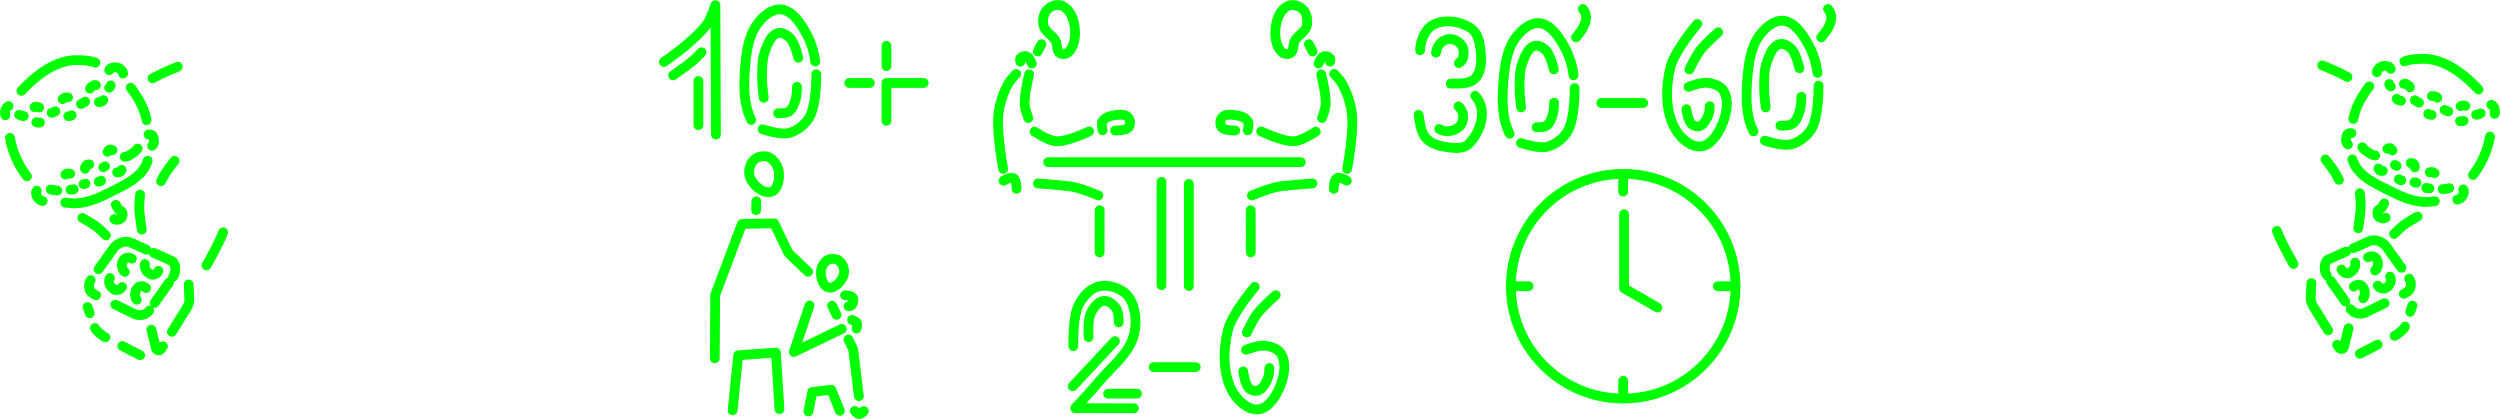 <?xml version="1.0" encoding="UTF-8" standalone="no"?>
<!-- Created with Inkscape (http://www.inkscape.org/) -->

<svg
   width="127.934mm"
   height="21.445mm"
   viewBox="0 0 127.934 21.445"
   version="1.1"
   id="svg5"
   inkscape:version="1.3 (0e150ed6c4, 2023-07-21)"
   sodipodi:docname="art_1.svg"
   xml:space="preserve"
   xmlns:inkscape="http://www.inkscape.org/namespaces/inkscape"
   xmlns:sodipodi="http://sodipodi.sourceforge.net/DTD/sodipodi-0.dtd"
   xmlns="http://www.w3.org/2000/svg"
   xmlns:svg="http://www.w3.org/2000/svg"><sodipodi:namedview
     id="namedview7"
     pagecolor="#ffffff"
     bordercolor="#666666"
     borderopacity="1.0"
     inkscape:pageshadow="2"
     inkscape:pageopacity="0"
     inkscape:pagecheckerboard="false"
     inkscape:document-units="mm"
     showgrid="false"
     inkscape:zoom="0.98501852"
     inkscape:cx="426.89553"
     inkscape:cy="-13.705326"
     inkscape:window-width="1916"
     inkscape:window-height="1037"
     inkscape:window-x="0"
     inkscape:window-y="0"
     inkscape:window-maximized="1"
     inkscape:current-layer="layer1"
     inkscape:showpageshadow="2"
     inkscape:deskcolor="#ffffff"
     showguides="false" /><defs
     id="defs2"><rect
       x="12.202"
       y="25.488"
       width="534.885"
       height="80.216"
       id="rect1326" /><rect
       x="12.202"
       y="25.488"
       width="538.003"
       height="39.499"
       id="rect1366" /><rect
       x="12.202"
       y="25.488"
       width="566.031"
       height="61.96"
       id="rect1374" /></defs><g
     inkscape:label="Layer 1"
     inkscape:groupmode="layer"
     id="layer1"
     transform="translate(114.132,-137.987)"><path
       style="fill:none;stroke:#00ff00;stroke-width:0.5;stroke-linecap:round;stroke-linejoin:round;stroke-dasharray:none"
       d="m -77.554,156.326 0.021,-3.247 1.37,-3.634 1.651,-0.029 0.726,1.516 1.009,0.963"
       id="path11271" /><path
       style="fill:none;stroke:#00ff00;stroke-width:0.5;stroke-linecap:round;stroke-linejoin:round;stroke-dasharray:none"
       d="m -75.436,148.739 0.008,-0.453"
       id="path11273" /><path
       style="fill:none;stroke:#00ff00;stroke-width:0.5;stroke-linecap:round;stroke-linejoin:round;stroke-dasharray:none"
       d="m -74.657,147.798 c -0.412,0.136 -0.921,-0.314 -1.088,-0.715 -0.118,-0.283 -0.032,-0.683 0.182,-0.902 0.175,-0.179 0.498,-0.252 0.733,-0.164 0.29,0.108 0.508,0.439 0.552,0.746 0.052,0.364 -0.031,0.92 -0.38,1.036 z"
       id="path11275"
       sodipodi:nodetypes="aaaaaa" /><path
       style="fill:none;stroke:#00ff00;stroke-width:0.5;stroke-linecap:round;stroke-linejoin:round;stroke-dasharray:none"
       d="m -71.732,152.698 c 0.333,0.069 0.686,-0.332 0.779,-0.663 0.065,-0.233 -0.039,-0.539 -0.226,-0.691 -0.153,-0.125 -0.411,-0.152 -0.585,-0.061 -0.215,0.112 -0.354,0.392 -0.359,0.637 -0.007,0.291 0.11,0.72 0.392,0.778 z"
       id="path11281"
       sodipodi:nodetypes="aaaaaa" /><path
       id="path11291"
       style="fill:none;stroke:#00ff00;stroke-width:0.5;stroke-linecap:round;stroke-linejoin:round;stroke-dasharray:none"
       d="m -74.244,158.925 -0.182,-2.896 -1.93,0.139 -0.285,2.815"
       sodipodi:nodetypes="cccc" /><path
       style="fill:none;stroke:#00ff00;stroke-width:0.5;stroke-linecap:round;stroke-linejoin:round;stroke-dasharray:none"
       d="m -71.55,153.629 0.227,0.471 m 0.609,1.261 0.243,0.503 0.29,2.396 m -0.207,0.753 c 0,0 0.13,0.165 0.223,0.168 0.095,0.003 0.239,-0.156 0.239,-0.156"
       id="path11434"
       sodipodi:nodetypes="ccccc" /><path
       style="fill:none;stroke:#00ff00;stroke-width:0.5;stroke-linecap:round;stroke-linejoin:round;stroke-dasharray:none"
       d="m -72.763,159.044 0.198,-0.997 0.973,-0.117 0.439,1.082"
       id="path11438"
       sodipodi:nodetypes="cccc" /><path
       style="fill:none;stroke:#00ff00;stroke-width:0.5;stroke-linecap:round;stroke-linejoin:round;stroke-dasharray:none"
       d="m -72.706,153.618 -0.801,2.381 2.451,-1.18"
       id="path11442" /><path
       style="fill:none;stroke:#00ff00;stroke-width:0.5;stroke-linecap:round;stroke-linejoin:round;stroke-dasharray:none"
       d="m -70.527,154.359 c 0,0 0.2,0.067 0.244,0.153 0.043,0.085 -0.019,0.286 -0.019,0.286"
       id="path11444-3"
       sodipodi:nodetypes="cac" /><path
       style="fill:none;stroke:#00ff00;stroke-width:0.5;stroke-linecap:round;stroke-linejoin:round;stroke-dasharray:none"
       d="m -70.887,153.098 c 0,0 0.313,-1.3e-4 0.387,0.112 0.073,0.11 0.038,0.29 -0.045,0.393 -0.037,0.046 -0.167,0.056 -0.167,0.056"
       id="path11446-6"
       sodipodi:nodetypes="caac" /><path
       style="fill:none;stroke:#00ff00;stroke-width:0.5;stroke-linecap:round;stroke-linejoin:round;stroke-dasharray:none"
       d="m -66.863,142.233 h -1.906 v 1.936"
       id="path59762" /><path
       style="fill:none;stroke:#00ff00;stroke-width:0.5;stroke-linecap:round;stroke-linejoin:round;stroke-dasharray:none"
       d="m -69.623,142.233 h -1.051"
       id="path59764" /><path
       style="fill:none;stroke:#00ff00;stroke-width:0.5;stroke-linecap:round;stroke-linejoin:round;stroke-dasharray:none"
       d="m -68.768,141.371 v -1.043"
       id="path59766" /><path
       style="fill:none;stroke:#00ff00;stroke-width:0.5;stroke-linecap:round;stroke-linejoin:round;stroke-dasharray:none"
       d="m -80.156,141.157 c 0,0 0.776,-0.543 1.13,-0.855 0.397,-0.35 0.815,-0.697 1.11,-1.137 0.185,-0.276 0.394,-0.914 0.394,-0.914 l 0.027,6.623"
       id="path60819"
       sodipodi:nodetypes="csscc" /><path
       style="fill:none;stroke:#00ff00;stroke-width:0.5;stroke-linecap:round;stroke-linejoin:round;stroke-dasharray:none"
       d="m -79.686,141.843 c 0,0 0.694,-0.477 1.013,-0.75 0.157,-0.134 0.441,-0.433 0.441,-0.433"
       id="path60823"
       sodipodi:nodetypes="cac" /><path
       style="fill:none;stroke:#00ff00;stroke-width:0.5;stroke-linecap:round;stroke-linejoin:round;stroke-dasharray:none"
       d="m -78.391,142.131 v 2.262"
       id="path60825" /><path
       style="fill:none;stroke:#00ff00;stroke-width:0.5;stroke-linecap:round;stroke-linejoin:round;stroke-dasharray:none"
       d="m -75.685,144.129 c -0.401,-0.783 -0.388,-1.741 -0.322,-2.618 0.061,-0.805 0.163,-1.692 0.655,-2.333 0.282,-0.368 0.736,-0.761 1.197,-0.709 0.585,0.067 0.994,0.704 1.277,1.22 0.252,0.459 0.394,0.917 0.465,1.447"
       id="path60821"
       sodipodi:nodetypes="caaasc" /><path
       style="fill:none;stroke:#00ff00;stroke-width:0.5;stroke-linecap:round;stroke-linejoin:round;stroke-dasharray:none"
       d="m -73.281,140.943 c 0,0 -0.169,-0.774 -0.438,-1.031 -0.16,-0.152 -0.409,-0.293 -0.619,-0.228 -0.351,0.11 -0.508,0.56 -0.641,0.906 -0.158,0.411 -0.149,0.871 -0.156,1.312 -0.006,0.4 0.087,1.089 0.087,1.089"
       id="path60827"
       sodipodi:nodetypes="caaasc" /><path
       style="fill:none;stroke:#00ff00;stroke-width:0.5;stroke-linecap:round;stroke-linejoin:round;stroke-dasharray:none"
       d="m -75.107,144.604 c 0,0 0.9,0.303 1.336,0.192 0.423,-0.108 0.821,-0.412 1.047,-0.785 0.389,-0.641 0.366,-2.221 0.366,-2.221"
       id="path20115"
       sodipodi:nodetypes="caac" /><path
       style="fill:none;stroke:#00ff00;stroke-width:0.5;stroke-linecap:round;stroke-linejoin:round;stroke-dasharray:none"
       d="m -74.313,143.782 c 0,0 0.404,0.02 0.558,-0.09 0.19,-0.135 0.269,-0.393 0.34,-0.618 0.065,-0.206 0.071,-0.644 0.071,-0.644"
       id="path20117"
       sodipodi:nodetypes="caac" /><ellipse
       style="fill:none;stroke:#00ff00;stroke-width:0.5;stroke-linecap:round;stroke-linejoin:round;stroke-dasharray:none"
       id="path19815"
       cx="-31.067"
       cy="152.634"
       rx="5.748"
       ry="5.748" /><path
       style="fill:none;stroke:#00ff00;stroke-width:0.5;stroke-linecap:round;stroke-linejoin:round;stroke-dasharray:none"
       d="m -31.021,148.949 v 3.791 l 1.705,0.984"
       id="path19817"
       sodipodi:nodetypes="ccc" /><path
       style="fill:none;stroke:#00ff00;stroke-width:0.5;stroke-linecap:round;stroke-linejoin:round;stroke-dasharray:none"
       d="m -36.815,152.634 h 0.907"
       id="path19823" /><path
       style="fill:none;stroke:#00ff00;stroke-width:0.5;stroke-linecap:round;stroke-linejoin:round;stroke-dasharray:none"
       d="m -26.226,152.634 h 0.907"
       id="path19825" /><path
       style="fill:none;stroke:#00ff00;stroke-width:0.5;stroke-linecap:round;stroke-linejoin:round;stroke-dasharray:none"
       d="m -31.067,158.382 v -0.907"
       id="path19827" /><path
       style="fill:none;stroke:#00ff00;stroke-width:0.5;stroke-linecap:round;stroke-linejoin:round;stroke-dasharray:none"
       d="m -31.067,147.793 v -0.907"
       id="path19829" /><path
       style="fill:none;stroke:#00ff00;stroke-width:0.5;stroke-linecap:round;stroke-linejoin:round;stroke-dasharray:none"
       d="m -57.861,150.903 0.003,-2.158"
       id="path22772"
       sodipodi:nodetypes="cc" /><path
       style="fill:none;stroke:#00ff00;stroke-width:0.5;stroke-linecap:round;stroke-linejoin:round;stroke-dasharray:none"
       d="m -57.922,147.989 c 0,0 -0.964,-0.409 -1.476,-0.47 -0.449,-0.054 -1.146,-0.11 -1.62,-0.145"
       id="path22774"
       sodipodi:nodetypes="csc" /><path
       style="fill:none;stroke:#00ff00;stroke-width:0.5;stroke-linecap:round;stroke-linejoin:round;stroke-dasharray:none"
       d="m -62.11,147.649 c 0,0 0.005,-0.455 -0.161,-0.548 -0.152,-0.085 -0.505,0.134 -0.505,0.134"
       id="path22776"
       sodipodi:nodetypes="cac" /><path
       style="fill:none;stroke:#00ff00;stroke-width:0.5;stroke-linecap:round;stroke-linejoin:round;stroke-dasharray:none"
       d="m -62.794,146.629 c 0,0 -0.352,-1.863 -0.247,-2.791 0.062,-0.547 0.245,-1.088 0.508,-1.572 0.102,-0.187 0.403,-0.497 0.403,-0.497"
       id="path22778"
       sodipodi:nodetypes="caac" /><path
       style="fill:none;stroke:#00ff00;stroke-width:0.5;stroke-linecap:round;stroke-linejoin:round;stroke-dasharray:none"
       d="m -61.466,141.79 c 0,0 -0.26,1.028 -0.229,1.55 0.014,0.237 0.186,0.687 0.186,0.687"
       id="path22780"
       sodipodi:nodetypes="cac" /><path
       style="fill:none;stroke:#00ff00;stroke-width:0.5;stroke-linecap:round;stroke-linejoin:round;stroke-dasharray:none"
       d="m -61.329,141.237 c 0,0 -0.127,-0.326 -0.274,-0.372 -0.108,-0.033 -0.255,0.019 -0.319,0.112 -0.032,0.046 0.004,0.167 0.004,0.167"
       id="path22782"
       sodipodi:nodetypes="caac" /><path
       style="fill:none;stroke:#00ff00;stroke-width:0.5;stroke-linecap:round;stroke-linejoin:round;stroke-dasharray:none"
       d="m -61.027,140.623 0.192,-0.375"
       id="path22784" /><path
       style="fill:none;stroke:#00ff00;stroke-width:0.5;stroke-linecap:round;stroke-linejoin:round;stroke-dasharray:none"
       d="m -60.725,139.309 c 0.076,0.316 0.449,0.477 0.608,0.761 0.112,0.199 0.037,0.527 0.233,0.644 0.126,0.075 0.332,0.039 0.436,-0.064 0.382,-0.378 0.389,-1.073 0.25,-1.591 -0.088,-0.33 -0.314,-0.701 -0.642,-0.797 -0.243,-0.071 -0.552,0.05 -0.72,0.24 -0.183,0.206 -0.23,0.541 -0.166,0.808 z"
       id="path22786"
       sodipodi:nodetypes="aaaaaaaa" /><path
       style="fill:none;stroke:#00ff00;stroke-width:0.5;stroke-linecap:round;stroke-linejoin:round;stroke-dasharray:none"
       d="m -58.398,144.711 c 0,0 -1.112,0.545 -1.702,0.504 -0.397,-0.027 -1.088,-0.492 -1.088,-0.492"
       id="path22788"
       sodipodi:nodetypes="cac" /><path
       style="fill:none;stroke:#00ff00;stroke-width:0.5;stroke-linecap:round;stroke-linejoin:round;stroke-dasharray:none"
       d="m -57.066,144.666 c 0,0 0.555,0.021 0.697,-0.171 0.101,-0.137 0.082,-0.383 -0.032,-0.509 -0.147,-0.163 -0.433,-0.139 -0.651,-0.109 -0.24,0.033 -0.528,0.103 -0.657,0.308 -0.084,0.133 0.003,0.472 0.003,0.472"
       id="path22792"
       sodipodi:nodetypes="caaaac" /><path
       style="fill:none;stroke:#00ff00;stroke-width:0.5;stroke-linecap:round;stroke-linejoin:round;stroke-dasharray:none"
       d="m -60.495,146.286 h 12.928"
       id="path23042" /><path
       style="fill:none;stroke:#00ff00;stroke-width:0.5;stroke-linecap:round;stroke-linejoin:round;stroke-dasharray:none"
       d="m -54.695,147.29 v 5.289"
       id="path23044" /><path
       style="fill:none;stroke:#00ff00;stroke-width:0.5;stroke-linecap:round;stroke-linejoin:round;stroke-dasharray:none"
       d="m -53.294,147.397 v 5.225"
       id="path23046"
       sodipodi:nodetypes="cc" /><path
       style="fill:none;stroke:#00ff00;stroke-width:0.5;stroke-linecap:round;stroke-linejoin:round;stroke-dasharray:none"
       d="m -50.126,150.903 -0.003,-2.158"
       id="path23459"
       sodipodi:nodetypes="cc" /><path
       style="fill:none;stroke:#00ff00;stroke-width:0.5;stroke-linecap:round;stroke-linejoin:round;stroke-dasharray:none"
       d="m -50.065,147.989 c 0,0 0.964,-0.409 1.476,-0.47 0.449,-0.054 1.146,-0.11 1.62,-0.145"
       id="path23461"
       sodipodi:nodetypes="csc" /><path
       style="fill:none;stroke:#00ff00;stroke-width:0.5;stroke-linecap:round;stroke-linejoin:round;stroke-dasharray:none"
       d="m -45.877,147.649 c 0,0 -0.005,-0.455 0.161,-0.548 0.152,-0.085 0.505,0.134 0.505,0.134"
       id="path23463"
       sodipodi:nodetypes="cac" /><path
       style="fill:none;stroke:#00ff00;stroke-width:0.5;stroke-linecap:round;stroke-linejoin:round;stroke-dasharray:none"
       d="m -45.193,146.629 c 0,0 0.352,-1.863 0.247,-2.791 -0.062,-0.547 -0.245,-1.088 -0.508,-1.572 -0.102,-0.187 -0.403,-0.497 -0.403,-0.497"
       id="path23465"
       sodipodi:nodetypes="caac" /><path
       style="fill:none;stroke:#00ff00;stroke-width:0.5;stroke-linecap:round;stroke-linejoin:round;stroke-dasharray:none"
       d="m -46.521,141.79 c 0,0 0.26,1.028 0.229,1.55 -0.014,0.237 -0.186,0.687 -0.186,0.687"
       id="path23467"
       sodipodi:nodetypes="cac" /><path
       style="fill:none;stroke:#00ff00;stroke-width:0.5;stroke-linecap:round;stroke-linejoin:round;stroke-dasharray:none"
       d="m -46.658,141.237 c 0,0 0.127,-0.326 0.274,-0.372 0.108,-0.033 0.255,0.019 0.319,0.112 0.032,0.046 -0.004,0.167 -0.004,0.167"
       id="path23469"
       sodipodi:nodetypes="caac" /><path
       style="fill:none;stroke:#00ff00;stroke-width:0.5;stroke-linecap:round;stroke-linejoin:round;stroke-dasharray:none"
       d="m -46.96,140.623 -0.192,-0.375"
       id="path23471" /><path
       style="fill:none;stroke:#00ff00;stroke-width:0.5;stroke-linecap:round;stroke-linejoin:round;stroke-dasharray:none"
       d="m -47.262,139.309 c -0.076,0.316 -0.449,0.477 -0.608,0.761 -0.112,0.199 -0.037,0.527 -0.233,0.644 -0.126,0.075 -0.332,0.039 -0.436,-0.064 -0.382,-0.378 -0.389,-1.073 -0.25,-1.591 0.088,-0.33 0.314,-0.701 0.642,-0.797 0.243,-0.071 0.552,0.05 0.72,0.24 0.183,0.206 0.23,0.541 0.166,0.808 z"
       id="path23473"
       sodipodi:nodetypes="aaaaaaaa" /><path
       style="fill:none;stroke:#00ff00;stroke-width:0.5;stroke-linecap:round;stroke-linejoin:round;stroke-dasharray:none"
       d="m -49.589,144.711 c 0,0 1.112,0.545 1.702,0.504 0.397,-0.027 1.088,-0.492 1.088,-0.492"
       id="path23475"
       sodipodi:nodetypes="cac" /><path
       style="fill:none;stroke:#00ff00;stroke-width:0.5;stroke-linecap:round;stroke-linejoin:round;stroke-dasharray:none"
       d="m -50.921,144.666 c 0,0 -0.555,0.021 -0.697,-0.171 -0.101,-0.137 -0.082,-0.383 0.032,-0.509 0.147,-0.163 0.433,-0.139 0.651,-0.109 0.24,0.033 0.528,0.103 0.657,0.308 0.084,0.133 -0.003,0.472 -0.003,0.472"
       id="path23477"
       sodipodi:nodetypes="caaaac" /><path
       style="fill:none;stroke:#00ff00;stroke-width:0.5;stroke-linecap:round;stroke-linejoin:round;stroke-dasharray:none"
       d="m -36.878,144.833 c -0.401,-0.783 -0.388,-1.741 -0.322,-2.618 0.061,-0.805 0.163,-1.692 0.655,-2.333 0.282,-0.368 0.736,-0.761 1.197,-0.709 0.585,0.067 0.994,0.704 1.277,1.22 0.252,0.459 0.394,0.917 0.465,1.447"
       id="path60821-8"
       sodipodi:nodetypes="caaasc" /><path
       style="fill:none;stroke:#00ff00;stroke-width:0.5;stroke-linecap:round;stroke-linejoin:round;stroke-dasharray:none"
       d="m -34.617,141.536 c 0,0 -0.16,-0.736 -0.414,-0.981 -0.151,-0.145 -0.387,-0.279 -0.585,-0.217 -0.332,0.105 -0.481,0.533 -0.607,0.862 -0.149,0.39 -0.141,0.829 -0.148,1.248 -0.006,0.38 0.082,1.036 0.082,1.036"
       id="path60827-4"
       sodipodi:nodetypes="caaasc" /><path
       style="fill:none;stroke:#00ff00;stroke-width:0.5;stroke-linecap:round;stroke-linejoin:round;stroke-dasharray:none"
       d="m -36.3,145.307 c 0,0 0.9,0.303 1.336,0.192 0.423,-0.108 0.821,-0.412 1.047,-0.785 0.389,-0.641 0.366,-2.221 0.366,-2.221"
       id="path20115-5"
       sodipodi:nodetypes="caac" /><path
       style="fill:none;stroke:#00ff00;stroke-width:0.5;stroke-linecap:round;stroke-linejoin:round;stroke-dasharray:none"
       d="m -35.499,144.5 c 0,0 0.373,0.018 0.517,-0.084 0.176,-0.126 0.249,-0.367 0.314,-0.576 0.06,-0.192 0.066,-0.601 0.066,-0.601"
       id="path20117-0"
       sodipodi:nodetypes="caac" /><path
       style="fill:none;stroke:#00ff00;stroke-width:0.5;stroke-linecap:round;stroke-linejoin:round;stroke-dasharray:none"
       d="m -24.397,144.71 c -0.401,-0.783 -0.388,-1.741 -0.322,-2.618 0.061,-0.805 0.163,-1.692 0.655,-2.333 0.282,-0.368 0.736,-0.761 1.197,-0.709 0.585,0.067 0.994,0.704 1.277,1.22 0.252,0.459 0.394,0.917 0.465,1.447"
       id="path24093"
       sodipodi:nodetypes="caaasc" /><path
       style="fill:none;stroke:#00ff00;stroke-width:0.5;stroke-linecap:round;stroke-linejoin:round;stroke-dasharray:none"
       d="m -22.049,141.48 c 0,0 -0.165,-0.757 -0.427,-1.009 -0.156,-0.149 -0.399,-0.287 -0.604,-0.223 -0.343,0.107 -0.496,0.548 -0.626,0.887 -0.154,0.402 -0.146,0.853 -0.152,1.283 -0.006,0.391 0.085,1.066 0.085,1.066"
       id="path24095"
       sodipodi:nodetypes="caaasc" /><path
       style="fill:none;stroke:#00ff00;stroke-width:0.5;stroke-linecap:round;stroke-linejoin:round;stroke-dasharray:none"
       d="m -23.819,145.184 c 0,0 0.9,0.303 1.336,0.192 0.423,-0.108 0.821,-0.412 1.047,-0.785 0.389,-0.641 0.366,-2.221 0.366,-2.221"
       id="path24097"
       sodipodi:nodetypes="caac" /><path
       style="fill:none;stroke:#00ff00;stroke-width:0.5;stroke-linecap:round;stroke-linejoin:round;stroke-dasharray:none"
       d="m -23.021,144.418 c 0,0 0.447,0.022 0.618,-0.099 0.21,-0.148 0.297,-0.431 0.376,-0.678 0.072,-0.226 0.079,-0.706 0.079,-0.706"
       id="path24099"
       sodipodi:nodetypes="caac" /><path
       style="fill:none;stroke:#00ff00;stroke-width:0.5;stroke-linecap:round;stroke-linejoin:round;stroke-dasharray:none"
       d="m -32.192,143.256 h 2.15"
       id="path24300" /><path
       style="fill:none;stroke:#00ff00;stroke-width:0.5;stroke-linecap:round;stroke-linejoin:round;stroke-dasharray:none"
       d="m -41.459,140.563 c 0.01,-0.498 0.242,-1.075 0.673,-1.309 0.575,-0.312 1.42,-0.181 1.953,0.199 0.29,0.207 0.402,0.617 0.45,0.97 0.072,0.527 0.107,1.188 -0.26,1.573 -0.294,0.308 -0.83,0.26 -1.248,0.268"
       id="path24500"
       sodipodi:nodetypes="caaaaa" /><path
       style="fill:none;stroke:#00ff00;stroke-width:0.5;stroke-linecap:round;stroke-linejoin:round;stroke-dasharray:none"
       d="m -38.645,142.886 c 0.679,0.739 0.259,1.886 -0.331,2.471 -0.284,0.281 -0.794,0.208 -1.189,0.148 -0.361,-0.055 -0.755,-0.181 -0.997,-0.455 -0.275,-0.311 -0.303,-0.782 -0.373,-1.189"
       id="path24502"
       sodipodi:nodetypes="caaaa" /><path
       style="fill:none;stroke:#00ff00;stroke-width:0.5;stroke-linecap:round;stroke-linejoin:round;stroke-dasharray:none"
       d="m -40.484,144.588 c 0.344,0.223 0.884,0.1 1.106,-0.203 0.19,-0.259 0.163,-0.729 -0.118,-0.956"
       id="path24504"
       sodipodi:nodetypes="cac" /><path
       style="fill:none;stroke:#00ff00;stroke-width:0.5;stroke-linecap:round;stroke-linejoin:round;stroke-dasharray:none"
       d="m -40.646,140.681 c 0.041,-0.355 0.291,-0.615 0.584,-0.686 0.251,-0.061 0.563,0.086 0.716,0.291 0.142,0.19 0.139,0.48 0.068,0.705 -0.03,0.095 -0.196,0.229 -0.196,0.229"
       id="path24506"
       sodipodi:nodetypes="caaac" /><path
       style="fill:none;stroke:#00ff00;stroke-width:0.5;stroke-linecap:round;stroke-linejoin:round;stroke-dasharray:none"
       d="m -33.481,139.9 c 0.329,-0.374 0.755,-0.98 0.348,-1.452"
       id="path24710"
       sodipodi:nodetypes="cc" /><path
       style="fill:none;stroke:#00ff00;stroke-width:0.5;stroke-linecap:round;stroke-linejoin:round;stroke-dasharray:none"
       d="m -20.934,139.9 c 0.329,-0.374 0.755,-0.98 0.348,-1.452"
       id="path24712"
       sodipodi:nodetypes="cc" /><path
       style="fill:none;stroke:#00ff00;stroke-width:0.5;stroke-linecap:round;stroke-linejoin:round;stroke-dasharray:none"
       d="m -27.275,139.212 c 0,0 -1.174,1.373 -1.377,2.219 -0.249,1.041 -0.273,2.28 0.274,3.201 0.263,0.442 0.776,0.899 1.287,0.849 0.488,-0.048 0.843,-0.586 1.048,-1.032 0.251,-0.546 0.418,-1.273 0.125,-1.797 -0.15,-0.269 -0.514,-0.386 -0.819,-0.428 -0.334,-0.046 -0.989,0.208 -0.989,0.208"
       id="path24918"
       sodipodi:nodetypes="caaaaaac" /><path
       style="fill:none;stroke:#00ff00;stroke-width:0.5;stroke-linecap:round;stroke-linejoin:round;stroke-dasharray:none"
       d="m -27.831,143.575 c 0,0 0.066,0.584 0.266,0.767 0.103,0.093 0.273,0.144 0.405,0.1 0.231,-0.079 0.357,-0.35 0.453,-0.573 0.06,-0.138 0.066,-0.448 0.066,-0.448"
       id="path24920"
       sodipodi:nodetypes="caaac" /><path
       style="fill:none;stroke:#00ff00;stroke-width:0.5;stroke-linecap:round;stroke-linejoin:round;stroke-dasharray:none"
       d="m -27.68,141.543 c 0,0 0.311,-0.659 0.529,-0.949 0.27,-0.359 0.947,-0.957 0.947,-0.957"
       id="path24922"
       sodipodi:nodetypes="csc" /><path
       style="fill:none;stroke:#00ff00;stroke-width:0.5;stroke-linecap:round;stroke-linejoin:round;stroke-dasharray:none"
       d="m -55.094,156.773 h 2.15"
       id="path24300-3" /><path
       style="fill:none;stroke:#00ff00;stroke-width:0.5;stroke-linecap:round;stroke-linejoin:round;stroke-dasharray:none"
       d="m -49.92,152.666 c 0,0 -1.174,1.373 -1.377,2.219 -0.249,1.041 -0.273,2.28 0.274,3.201 0.263,0.442 0.776,0.899 1.287,0.849 0.488,-0.048 0.843,-0.586 1.048,-1.032 0.251,-0.546 0.418,-1.273 0.125,-1.797 -0.15,-0.269 -0.514,-0.386 -0.819,-0.428 -0.334,-0.046 -0.989,0.208 -0.989,0.208"
       id="path24918-1"
       sodipodi:nodetypes="caaaaaac" /><path
       style="fill:none;stroke:#00ff00;stroke-width:0.5;stroke-linecap:round;stroke-linejoin:round;stroke-dasharray:none"
       d="m -50.511,156.996 c 0,0 0.074,0.66 0.3,0.866 0.115,0.105 0.307,0.163 0.455,0.113 0.26,-0.089 0.402,-0.395 0.51,-0.648 0.067,-0.157 0.074,-0.506 0.074,-0.506"
       id="path24920-0"
       sodipodi:nodetypes="caaac" /><path
       style="fill:none;stroke:#00ff00;stroke-width:0.5;stroke-linecap:round;stroke-linejoin:round;stroke-dasharray:none"
       d="m -50.325,154.997 c 0,0 0.311,-0.659 0.529,-0.949 0.27,-0.359 0.947,-0.957 0.947,-0.957"
       id="path24922-6"
       sodipodi:nodetypes="csc" /><path
       style="fill:none;stroke:#00ff00;stroke-width:0.5;stroke-linecap:round;stroke-linejoin:round;stroke-dasharray:none"
       d="m -59.205,155.705 c 0,0 -0.048,-1.494 0.28,-2.131 0.206,-0.4 0.553,-0.799 0.986,-0.922 0.421,-0.119 0.922,0.017 1.286,0.259 0.258,0.172 0.433,0.473 0.521,0.77 0.155,0.523 0.151,1.122 -0.032,1.636 -0.302,0.848 -1.085,1.438 -1.664,2.128 -0.412,0.491 -1.285,1.429 -1.285,1.429 l 3.007,0.007"
       id="path25268"
       sodipodi:nodetypes="caaaaaacc" /><path
       style="fill:none;stroke:#00ff00;stroke-width:0.5;stroke-linecap:round;stroke-linejoin:round;stroke-dasharray:none"
       d="m -58.423,155.244 c 0,0 -0.068,-0.864 0.113,-1.235 0.132,-0.272 0.358,-0.589 0.657,-0.622 0.247,-0.027 0.498,0.179 0.64,0.384 0.138,0.199 0.131,0.715 0.131,0.715"
       id="path25481"
       sodipodi:nodetypes="caaac" /><path
       style="fill:none;stroke:#00ff00;stroke-width:0.5;stroke-linecap:round;stroke-linejoin:round;stroke-dasharray:none"
       d="m -57.426,158.132 h 1.478"
       id="path25483" /><path
       style="fill:none;stroke:#00ff00;stroke-width:0.5;stroke-linecap:round;stroke-linejoin:round;stroke-dasharray:none"
       d="m -59.236,157.755 2.157,-2.312"
       id="path25485" /><path
       style="fill:none;stroke:#00ff00;stroke-width:0.5;stroke-linecap:round;stroke-linejoin:round;stroke-dasharray:none"
       d="m -106.385,154.856 0.245,0.991 c 0.014,0.056 0.101,0.081 0.156,0.069 0.093,-0.02 0.139,-0.133 0.19,-0.214 m 0.459,-0.736 0.744,-1.194 c 0.058,-0.092 0.104,-0.193 0.131,-0.299 0.017,-0.067 0.021,-0.138 0.017,-0.207 h 1e-5 l -0.035,-0.72"
       id="path57389"
       sodipodi:nodetypes="csaccsassc" /><path
       style="fill:none;stroke:#00ff00;stroke-width:0.5;stroke-linecap:round;stroke-linejoin:round;stroke-dasharray:none"
       d="m -106.576,146.212 c -0.014,0.042 -0.03,0.084 -0.045,0.123 -0.291,0.767 -1.193,1.145 -1.917,1.51 -0.61,0.308 -1.294,0.605 -1.974,0.54 -0.111,-0.011 -0.199,-0.017 -0.283,-0.03 m -1.956,-1.343 c -0.448,-0.581 -0.743,-1.242 -0.872,-1.968 m 0.587,-2.406 c 0.072,-0.084 0.151,-0.159 0.264,-0.272 0.694,-0.689 1.643,-1.335 2.616,-1.302 0.337,0.012 0.598,0.012 0.911,0.132 m 1.8,1.276 c 0.071,0.084 0.13,0.175 0.21,0.291 0.262,0.38 0.514,0.878 0.604,1.376"
       id="path57391"
       sodipodi:nodetypes="csasccccssccsc" /><path
       style="fill:none;stroke:#00ff00;stroke-width:0.5;stroke-linecap:round;stroke-linejoin:round;stroke-dasharray:none"
       d="m -108.283,149.199 c 0.1,0.07 0.275,0.037 0.362,-0.049 0.073,-0.073 0.082,-0.212 0.043,-0.307 -0.031,-0.074 -0.122,-0.065 -0.191,-0.143 -0.043,-0.049 -0.088,-0.165 -0.135,-0.23"
       id="path57393"
       sodipodi:nodetypes="caasc" /><path
       style="fill:none;stroke:#00ff00;stroke-width:0.5;stroke-linecap:round;stroke-linejoin:round;stroke-dasharray:none"
       d="m -111.949,148.274 c -0.115,-0.017 -0.227,-0.106 -0.283,-0.209 -0.05,-0.093 -0.087,-0.235 -0.02,-0.316"
       id="path57395"
       sodipodi:nodetypes="cac" /><path
       style="fill:none;stroke:#00ff00;stroke-width:0.5;stroke-linecap:round;stroke-linejoin:round;stroke-dasharray:none"
       d="m -113.692,143.415 c -0.063,0.025 -0.114,0.085 -0.142,0.147 -0.044,0.099 -0.064,0.224 -0.024,0.325"
       id="path57397"
       sodipodi:nodetypes="cac" /><path
       style="fill:none;stroke:#00ff00;stroke-width:0.5;stroke-linecap:round;stroke-linejoin:round;stroke-dasharray:none"
       d="m -108.543,141.582 c 0.017,-0.09 0.138,-0.133 0.228,-0.149 0.109,-0.02 0.234,0.009 0.325,0.073 0.08,0.056 0.166,0.151 0.156,0.248"
       id="path57399"
       sodipodi:nodetypes="caac" /><path
       style="fill:none;stroke:#00ff00;stroke-width:0.5;stroke-linecap:round;stroke-linejoin:round;stroke-dasharray:none"
       d="m -113.15,143.858 c 0.074,0.019 0.164,0.098 0.237,0.067"
       id="path57401"
       sodipodi:nodetypes="cc" /><path
       style="fill:none;stroke:#00ff00;stroke-width:0.5;stroke-linecap:round;stroke-linejoin:round;stroke-dasharray:none"
       d="m -112.364,143.471 c 0.064,-0.05 0.169,-0.019 0.243,0.014"
       id="path57403"
       sodipodi:nodetypes="cc" /><path
       style="fill:none;stroke:#00ff00;stroke-width:0.5;stroke-linecap:round;stroke-linejoin:round;stroke-dasharray:none"
       d="m -112.273,144.243 c 0,0 0.127,0.036 0.186,0.017"
       id="path57405"
       sodipodi:nodetypes="cc" /><path
       style="fill:none;stroke:#00ff00;stroke-width:0.5;stroke-linecap:round;stroke-linejoin:round;stroke-dasharray:none"
       d="m -111.488,143.76 c 0.064,-0.019 0.128,-0.046 0.192,-0.077"
       id="path57407"
       sodipodi:nodetypes="cc" /><path
       style="fill:none;stroke:#00ff00;stroke-width:0.5;stroke-linecap:round;stroke-linejoin:round;stroke-dasharray:none"
       d="m -110.928,143.061 c 0.065,-0.073 0.182,-0.109 0.277,-0.089"
       id="path57409"
       sodipodi:nodetypes="cc" /><path
       style="fill:none;stroke:#00ff00;stroke-width:0.5;stroke-linecap:round;stroke-linejoin:round;stroke-dasharray:none"
       d="m -109.987,143.31 c 0.089,-0.033 0.139,-0.079 0.212,-0.126"
       id="path57411"
       sodipodi:nodetypes="cc" /><path
       style="fill:none;stroke:#00ff00;stroke-width:0.5;stroke-linecap:round;stroke-linejoin:round;stroke-dasharray:none"
       d="m -110.638,143.934 c 0.061,0.001 0.13,-0.01 0.177,-0.049"
       id="path57413"
       sodipodi:nodetypes="cc" /><path
       style="fill:none;stroke:#00ff00;stroke-width:0.5;stroke-linecap:round;stroke-linejoin:round;stroke-dasharray:none"
       d="m -109.529,142.523 c 0.023,-0.071 0.075,-0.099 0.127,-0.129 0.055,-0.031 0.118,-0.085 0.183,-0.046"
       id="path57415"
       sodipodi:nodetypes="cac" /><path
       style="fill:none;stroke:#00ff00;stroke-width:0.5;stroke-linecap:round;stroke-linejoin:round;stroke-dasharray:none"
       d="m -108.545,142.479 c 0.057,-0.052 0.065,-0.046 0.08,-0.123"
       id="path57417"
       sodipodi:nodetypes="cc" /><path
       style="fill:none;stroke:#00ff00;stroke-width:0.5;stroke-linecap:round;stroke-linejoin:round;stroke-dasharray:none"
       d="m -109.068,143.215 c 0,0 0.116,-0.019 0.166,-0.048 0.023,-0.013 0.057,-0.056 0.057,-0.056"
       id="path57419"
       sodipodi:nodetypes="cac" /><path
       style="fill:none;stroke:#00ff00;stroke-width:0.5;stroke-linecap:round;stroke-linejoin:round;stroke-dasharray:none"
       d="m -110.789,146.92 c 0.057,-0.063 0.17,-0.077 0.249,-0.045"
       id="path57421"
       sodipodi:nodetypes="cc" /><path
       style="fill:none;stroke:#00ff00;stroke-width:0.5;stroke-linecap:round;stroke-linejoin:round;stroke-dasharray:none"
       d="m -111.538,147.685 c 0,0 0.209,0.059 0.337,0.051"
       id="path57423"
       sodipodi:nodetypes="cc" /><path
       style="fill:none;stroke:#00ff00;stroke-width:0.5;stroke-linecap:round;stroke-linejoin:round;stroke-dasharray:none"
       d="m -110.523,147.694 c 0.035,-0.015 0.151,0.013 0.165,-0.023"
       id="path57425"
       sodipodi:nodetypes="cc" /><path
       style="fill:none;stroke:#00ff00;stroke-width:0.5;stroke-linecap:round;stroke-linejoin:round;stroke-dasharray:none"
       d="m -109.858,147.409 c 0.07,-0.007 0.051,-0.004 0.102,-0.021"
       id="path57427"
       sodipodi:nodetypes="cc" /><path
       style="fill:none;stroke:#00ff00;stroke-width:0.5;stroke-linecap:round;stroke-linejoin:round;stroke-dasharray:none"
       d="m -109.779,146.625 c -0.014,-0.066 0.018,-0.143 0.067,-0.188 0.038,-0.034 0.098,-0.031 0.148,-0.036"
       id="path57429"
       sodipodi:nodetypes="cac" /><path
       style="fill:none;stroke:#00ff00;stroke-width:0.5;stroke-linecap:round;stroke-linejoin:round;stroke-dasharray:none"
       d="m -109.081,147.283 c 0.045,0.001 0.089,-0.024 0.127,-0.05"
       id="path57431"
       sodipodi:nodetypes="cc" /><path
       style="fill:none;stroke:#00ff00;stroke-width:0.5;stroke-linecap:round;stroke-linejoin:round;stroke-dasharray:none"
       d="m -108.843,146.548 c 0.025,-0.013 0.058,-0.031 0.086,-0.05"
       id="path57433"
       sodipodi:nodetypes="cc" /><path
       style="fill:none;stroke:#00ff00;stroke-width:0.5;stroke-linecap:round;stroke-linejoin:round;stroke-dasharray:none"
       d="m -108.631,145.757 c 0.027,-0.049 0.065,-0.103 0.118,-0.118 0.046,-0.013 0.101,0.003 0.14,0.032"
       id="path57435"
       sodipodi:nodetypes="cac" /><path
       style="fill:none;stroke:#00ff00;stroke-width:0.5;stroke-linecap:round;stroke-linejoin:round;stroke-dasharray:none"
       d="m -107.749,146.013 c 0.106,-0.027 0.14,-0.012 0.265,-0.096 0.168,-0.112 0.277,-0.164 0.397,-0.326"
       id="path57437"
       sodipodi:nodetypes="csc" /><path
       style="fill:none;stroke:#00ff00;stroke-width:0.5;stroke-linecap:round;stroke-linejoin:round;stroke-dasharray:none"
       d="m -106.531,144.87 c 0.044,-0.015 0.14,0.001 0.191,0.041 0.033,0.025 0.044,0.071 0.056,0.111 0.025,0.083 0.048,0.174 0.03,0.259 -0.013,0.063 -0.047,0.135 -0.095,0.167"
       id="path57439"
       sodipodi:nodetypes="caaac" /><path
       style="fill:none;stroke:#00ff00;stroke-width:0.5;stroke-linecap:round;stroke-linejoin:round;stroke-dasharray:none"
       d="m -108.137,146.803 c 0.047,0.012 0.102,0.009 0.144,-0.015 0.04,-0.022 0.07,-0.065 0.083,-0.109"
       id="path57441"
       sodipodi:nodetypes="cac" /><path
       style="fill:none;stroke:#00ff00;stroke-width:0.5;stroke-linecap:round;stroke-linejoin:round;stroke-dasharray:none"
       d="m -109.917,149.139 c 0.223,0.122 0.548,0.309 0.731,0.453 0.14,0.11 0.308,0.271 0.475,0.44"
       id="path57443"
       sodipodi:nodetypes="csc" /><path
       style="fill:none;stroke:#00ff00;stroke-width:0.5;stroke-linecap:round;stroke-linejoin:round;stroke-dasharray:none"
       d="m -106.877,149.739 c -0.05,-0.316 -0.123,-0.827 -0.129,-1.139 -0.003,-0.176 0.022,-0.451 0.045,-0.656"
       id="path57445"
       sodipodi:nodetypes="csc" /><path
       style="fill:none;stroke:#00ff00;stroke-width:0.5;stroke-linecap:round;stroke-linejoin:round;stroke-dasharray:none"
       d="m -106.653,152.728 c -0.08,-0.084 -0.229,-0.122 -0.338,-0.082 -0.118,0.044 -0.193,0.184 -0.219,0.307 -0.026,0.124 -0.012,0.281 0.076,0.372"
       id="path57447"
       sodipodi:nodetypes="caac" /><path
       style="fill:none;stroke:#00ff00;stroke-width:0.5;stroke-linecap:round;stroke-linejoin:round;stroke-dasharray:none"
       d="m -108.508,152.214 c -0.063,0.102 -0.052,0.251 -8.2e-4,0.358 0.059,0.123 0.182,0.244 0.318,0.259 0.115,0.013 0.254,-0.055 0.311,-0.155"
       id="path57449"
       sodipodi:nodetypes="caac" /><path
       style="fill:none;stroke:#00ff00;stroke-width:0.5;stroke-linecap:round;stroke-linejoin:round;stroke-dasharray:none"
       d="m -107.384,151.224 c -0.092,-0.064 -0.238,-0.069 -0.335,-0.015 -0.105,0.058 -0.167,0.194 -0.175,0.313 -0.009,0.136 0.041,0.301 0.153,0.381"
       id="path57451"
       sodipodi:nodetypes="caac" /><path
       style="fill:none;stroke:#00ff00;stroke-width:0.5;stroke-linecap:round;stroke-linejoin:round;stroke-dasharray:none"
       d="m -106.717,151.499 c -0.043,0.119 0.015,0.267 0.092,0.366 0.077,0.1 0.206,0.191 0.333,0.183 0.111,-0.007 0.229,-0.095 0.271,-0.198"
       id="path57453"
       sodipodi:nodetypes="caac" /><path
       style="fill:none;stroke:#00ff00;stroke-width:0.5;stroke-linecap:round;stroke-linejoin:round;stroke-dasharray:none"
       d="m -108.232,153.576 0.967,0.473 c 0.125,0.061 0.278,0.084 0.414,0.055 0.136,-0.029 0.275,-0.105 0.355,-0.219 m 0.277,-0.393 0.744,-1.056 m 0.208,-0.295 c 0.094,-0.134 0.124,-0.32 0.1,-0.483 -0.017,-0.118 -0.061,-0.267 -0.169,-0.315 l -0.929,-0.414 m -0.376,-0.168 -0.824,-0.368 c -0.15,-0.067 -0.338,-0.037 -0.493,0.019 -0.144,0.051 -0.277,0.153 -0.366,0.278 l -0.766,1.074 m -0.399,0.559 c -0.1,0.14 -0.111,0.356 -0.044,0.514 0.053,0.127 0.196,0.199 0.318,0.259"
       id="path57455"
       sodipodi:nodetypes="csaccccasccsasccac" /><path
       style="fill:none;stroke:#00ff00;stroke-width:0.5;stroke-linecap:round;stroke-linejoin:round;stroke-dasharray:none"
       d="m -109.653,153.699 0.113,0.317 m 0.268,0.753 c 0.033,0.093 0.115,0.162 0.187,0.23 0.103,0.097 0.22,0.183 0.346,0.248 m 0.867,0.447 0.912,0.47"
       id="path57457"
       sodipodi:nodetypes="cccaccc" /><path
       style="fill:none;stroke:#00ff00;stroke-width:0.5;stroke-linecap:round;stroke-linejoin:round;stroke-dasharray:none"
       d="m -103.565,151.568 c 0.299,-0.523 0.675,-1.219 0.851,-1.696"
       id="path57459"
       sodipodi:nodetypes="cc" /><path
       style="fill:none;stroke:#00ff00;stroke-width:0.5;stroke-linecap:round;stroke-linejoin:round;stroke-dasharray:none"
       d="m -105.89,147.259 c 0.059,-0.12 0.126,-0.251 0.18,-0.339 0.151,-0.247 0.51,-0.702 0.51,-0.702"
       id="path57461"
       sodipodi:nodetypes="csc" /><path
       style="fill:none;stroke:#00ff00;stroke-width:0.5;stroke-linecap:round;stroke-linejoin:round;stroke-dasharray:none"
       d="m -106.327,141.997 c 0.159,-0.085 0.35,-0.187 0.481,-0.249 0.266,-0.127 0.812,-0.348 0.812,-0.348"
       id="path57463"
       sodipodi:nodetypes="csc" /><g
       id="g58372"
       transform="matrix(1.323,0,0,1.323,5.594,-48.504)"
       style="stroke-width:0.756"><path
         style="fill:none;stroke:#00ff00;stroke-width:0.378;stroke-linecap:round;stroke-linejoin:round;stroke-dasharray:none"
         d="m 0.348,153.656 -0.185,0.749 c -0.01,0.042 -0.076,0.061 -0.118,0.052 -0.07,-0.015 -0.105,-0.1 -0.143,-0.162 m -0.346,-0.556 -0.562,-0.902 c -0.043,-0.07 -0.079,-0.146 -0.099,-0.226 -0.013,-0.051 -0.015,-0.104 -0.013,-0.157 h -10e-7 l 0.027,-0.544"
         id="path58294"
         sodipodi:nodetypes="csaccsassc" /><path
         style="fill:none;stroke:#00ff00;stroke-width:0.378;stroke-linecap:round;stroke-linejoin:round;stroke-dasharray:none"
         d="m 0.493,147.125 c 0.011,0.032 0.023,0.063 0.034,0.093 0.22,0.58 0.901,0.865 1.449,1.141 0.461,0.233 0.978,0.457 1.492,0.408 0.084,-0.008 0.15,-0.013 0.214,-0.023 m 1.478,-1.015 c 0.339,-0.439 0.561,-0.938 0.658,-1.487 M 5.373,144.424 c -0.054,-0.064 -0.114,-0.12 -0.2,-0.205 -0.524,-0.52 -1.241,-1.009 -1.977,-0.983 -0.255,0.009 -0.452,0.009 -0.689,0.1 m -1.36,0.965 c -0.054,0.063 -0.098,0.132 -0.159,0.22 -0.198,0.287 -0.388,0.664 -0.456,1.039"
         id="path58296"
         sodipodi:nodetypes="csasccccssccsc" /><path
         style="fill:none;stroke:#00ff00;stroke-width:0.378;stroke-linecap:round;stroke-linejoin:round;stroke-dasharray:none"
         d="m 1.782,149.381 c -0.075,0.053 -0.208,0.028 -0.273,-0.037 -0.055,-0.055 -0.062,-0.16 -0.032,-0.232 0.023,-0.056 0.092,-0.049 0.145,-0.108 0.033,-0.037 0.066,-0.124 0.102,-0.174"
         id="path58298"
         sodipodi:nodetypes="caasc" /><path
         style="fill:none;stroke:#00ff00;stroke-width:0.378;stroke-linecap:round;stroke-linejoin:round;stroke-dasharray:none"
         d="m 4.552,148.683 c 0.087,-0.013 0.171,-0.08 0.214,-0.158 0.038,-0.07 0.066,-0.178 0.015,-0.238"
         id="path58300"
         sodipodi:nodetypes="cac" /><path
         style="fill:none;stroke:#00ff00;stroke-width:0.378;stroke-linecap:round;stroke-linejoin:round;stroke-dasharray:none"
         d="m 5.869,145.011 c 0.048,0.019 0.086,0.064 0.107,0.111 0.033,0.075 0.048,0.169 0.018,0.246"
         id="path58302"
         sodipodi:nodetypes="cac" /><path
         style="fill:none;stroke:#00ff00;stroke-width:0.378;stroke-linecap:round;stroke-linejoin:round;stroke-dasharray:none"
         d="m 1.978,143.626 c -0.013,-0.068 -0.105,-0.1 -0.172,-0.113 -0.082,-0.015 -0.177,0.007 -0.245,0.055 -0.06,0.043 -0.125,0.114 -0.118,0.187"
         id="path58304"
         sodipodi:nodetypes="caac" /><path
         style="fill:none;stroke:#00ff00;stroke-width:0.378;stroke-linecap:round;stroke-linejoin:round;stroke-dasharray:none"
         d="m 5.459,145.346 c -0.056,0.014 -0.124,0.074 -0.179,0.051"
         id="path58306"
         sodipodi:nodetypes="cc" /><path
         style="fill:none;stroke:#00ff00;stroke-width:0.378;stroke-linecap:round;stroke-linejoin:round;stroke-dasharray:none"
         d="m 4.866,145.054 c -0.048,-0.037 -0.128,-0.015 -0.184,0.011"
         id="path58308"
         sodipodi:nodetypes="cc" /><path
         style="fill:none;stroke:#00ff00;stroke-width:0.378;stroke-linecap:round;stroke-linejoin:round;stroke-dasharray:none"
         d="m 4.797,145.637 c 0,0 -0.096,0.027 -0.14,0.013"
         id="path58310"
         sodipodi:nodetypes="cc" /><path
         style="fill:none;stroke:#00ff00;stroke-width:0.378;stroke-linecap:round;stroke-linejoin:round;stroke-dasharray:none"
         d="m 4.204,145.272 c -0.049,-0.014 -0.096,-0.035 -0.145,-0.058"
         id="path58312"
         sodipodi:nodetypes="cc" /><path
         style="fill:none;stroke:#00ff00;stroke-width:0.378;stroke-linecap:round;stroke-linejoin:round;stroke-dasharray:none"
         d="m 3.78,144.744 c -0.049,-0.055 -0.138,-0.082 -0.21,-0.067"
         id="path58314"
         sodipodi:nodetypes="cc" /><path
         style="fill:none;stroke:#00ff00;stroke-width:0.378;stroke-linecap:round;stroke-linejoin:round;stroke-dasharray:none"
         d="m 3.07,144.932 c -0.067,-0.025 -0.105,-0.06 -0.16,-0.095"
         id="path58316"
         sodipodi:nodetypes="cc" /><path
         style="fill:none;stroke:#00ff00;stroke-width:0.378;stroke-linecap:round;stroke-linejoin:round;stroke-dasharray:none"
         d="m 3.562,145.404 c -0.046,0.001 -0.098,-0.008 -0.134,-0.037"
         id="path58318"
         sodipodi:nodetypes="cc" /><path
         style="fill:none;stroke:#00ff00;stroke-width:0.378;stroke-linecap:round;stroke-linejoin:round;stroke-dasharray:none"
         d="m 2.723,144.337 c -0.017,-0.053 -0.057,-0.074 -0.096,-0.097 -0.041,-0.024 -0.089,-0.064 -0.138,-0.035"
         id="path58320"
         sodipodi:nodetypes="cac" /><path
         style="fill:none;stroke:#00ff00;stroke-width:0.378;stroke-linecap:round;stroke-linejoin:round;stroke-dasharray:none"
         d="m 1.98,144.304 c -0.043,-0.04 -0.049,-0.035 -0.061,-0.093"
         id="path58322"
         sodipodi:nodetypes="cc" /><path
         style="fill:none;stroke:#00ff00;stroke-width:0.378;stroke-linecap:round;stroke-linejoin:round;stroke-dasharray:none"
         d="m 2.375,144.86 c 0,0 -0.088,-0.014 -0.125,-0.036 -0.017,-0.01 -0.043,-0.042 -0.043,-0.042"
         id="path58324"
         sodipodi:nodetypes="cac" /><path
         style="fill:none;stroke:#00ff00;stroke-width:0.378;stroke-linecap:round;stroke-linejoin:round;stroke-dasharray:none"
         d="m 3.675,147.66 c -0.043,-0.047 -0.129,-0.058 -0.188,-0.034"
         id="path58326"
         sodipodi:nodetypes="cc" /><path
         style="fill:none;stroke:#00ff00;stroke-width:0.378;stroke-linecap:round;stroke-linejoin:round;stroke-dasharray:none"
         d="m 4.241,148.238 c 0,0 -0.158,0.045 -0.254,0.038"
         id="path58328"
         sodipodi:nodetypes="cc" /><path
         style="fill:none;stroke:#00ff00;stroke-width:0.378;stroke-linecap:round;stroke-linejoin:round;stroke-dasharray:none"
         d="m 3.475,148.244 c -0.026,-0.011 -0.114,0.01 -0.125,-0.017"
         id="path58330"
         sodipodi:nodetypes="cc" /><path
         style="fill:none;stroke:#00ff00;stroke-width:0.378;stroke-linecap:round;stroke-linejoin:round;stroke-dasharray:none"
         d="m 2.972,148.029 c -0.053,-0.006 -0.039,-0.003 -0.077,-0.016"
         id="path58332"
         sodipodi:nodetypes="cc" /><path
         style="fill:none;stroke:#00ff00;stroke-width:0.378;stroke-linecap:round;stroke-linejoin:round;stroke-dasharray:none"
         d="m 2.912,147.437 c 0.01,-0.05 -0.014,-0.108 -0.051,-0.142 -0.029,-0.026 -0.074,-0.023 -0.112,-0.028"
         id="path58334"
         sodipodi:nodetypes="cac" /><path
         style="fill:none;stroke:#00ff00;stroke-width:0.378;stroke-linecap:round;stroke-linejoin:round;stroke-dasharray:none"
         d="m 2.385,147.934 c -0.034,0.001 -0.067,-0.018 -0.096,-0.037"
         id="path58336"
         sodipodi:nodetypes="cc" /><path
         style="fill:none;stroke:#00ff00;stroke-width:0.378;stroke-linecap:round;stroke-linejoin:round;stroke-dasharray:none"
         d="m 2.205,147.379 c -0.019,-0.009 -0.044,-0.023 -0.065,-0.038"
         id="path58338"
         sodipodi:nodetypes="cc" /><path
         style="fill:none;stroke:#00ff00;stroke-width:0.378;stroke-linecap:round;stroke-linejoin:round;stroke-dasharray:none"
         d="m 2.045,146.781 c -0.02,-0.037 -0.049,-0.078 -0.089,-0.089 -0.035,-0.01 -0.077,0.002 -0.106,0.024"
         id="path58340"
         sodipodi:nodetypes="cac" /><path
         style="fill:none;stroke:#00ff00;stroke-width:0.378;stroke-linecap:round;stroke-linejoin:round;stroke-dasharray:none"
         d="m 1.379,146.975 c -0.08,-0.021 -0.106,-0.009 -0.2,-0.072 -0.127,-0.085 -0.209,-0.124 -0.3,-0.246"
         id="path58342"
         sodipodi:nodetypes="csc" /><path
         style="fill:none;stroke:#00ff00;stroke-width:0.378;stroke-linecap:round;stroke-linejoin:round;stroke-dasharray:none"
         d="m 0.458,146.111 c -0.033,-0.011 -0.105,8.8e-4 -0.144,0.031 -0.025,0.019 -0.033,0.054 -0.042,0.084 -0.019,0.063 -0.036,0.131 -0.023,0.196 0.01,0.047 0.035,0.102 0.072,0.126"
         id="path58344"
         sodipodi:nodetypes="caaac" /><path
         style="fill:none;stroke:#00ff00;stroke-width:0.378;stroke-linecap:round;stroke-linejoin:round;stroke-dasharray:none"
         d="m 1.672,147.571 c -0.035,0.009 -0.077,0.007 -0.109,-0.011 -0.03,-0.017 -0.053,-0.049 -0.063,-0.082"
         id="path58346"
         sodipodi:nodetypes="cac" /><path
         style="fill:none;stroke:#00ff00;stroke-width:0.378;stroke-linecap:round;stroke-linejoin:round;stroke-dasharray:none"
         d="m 3.017,149.337 c -0.168,0.092 -0.414,0.234 -0.552,0.342 -0.105,0.083 -0.233,0.205 -0.359,0.332"
         id="path58348"
         sodipodi:nodetypes="csc" /><path
         style="fill:none;stroke:#00ff00;stroke-width:0.378;stroke-linecap:round;stroke-linejoin:round;stroke-dasharray:none"
         d="m 0.72,149.79 c 0.038,-0.239 0.093,-0.625 0.097,-0.86 0.003,-0.133 -0.017,-0.341 -0.034,-0.496"
         id="path58350"
         sodipodi:nodetypes="csc" /><path
         style="fill:none;stroke:#00ff00;stroke-width:0.378;stroke-linecap:round;stroke-linejoin:round;stroke-dasharray:none"
         d="m 0.55,152.048 c 0.06,-0.063 0.173,-0.092 0.255,-0.062 0.089,0.033 0.146,0.139 0.165,0.232 0.02,0.093 0.009,0.212 -0.058,0.281"
         id="path58352"
         sodipodi:nodetypes="caac" /><path
         style="fill:none;stroke:#00ff00;stroke-width:0.378;stroke-linecap:round;stroke-linejoin:round;stroke-dasharray:none"
         d="m 1.952,151.66 c 0.048,0.077 0.039,0.189 6.171e-4,0.271 -0.044,0.093 -0.137,0.184 -0.24,0.195 -0.087,0.009 -0.192,-0.041 -0.235,-0.117"
         id="path58354"
         sodipodi:nodetypes="caac" /><path
         style="fill:none;stroke:#00ff00;stroke-width:0.378;stroke-linecap:round;stroke-linejoin:round;stroke-dasharray:none"
         d="m 1.102,150.912 c 0.069,-0.048 0.18,-0.052 0.253,-0.011 0.079,0.044 0.126,0.146 0.132,0.237 0.006,0.103 -0.031,0.228 -0.115,0.288"
         id="path58356"
         sodipodi:nodetypes="caac" /><path
         style="fill:none;stroke:#00ff00;stroke-width:0.378;stroke-linecap:round;stroke-linejoin:round;stroke-dasharray:none"
         d="m 0.599,151.12 c 0.033,0.09 -0.011,0.201 -0.07,0.277 -0.058,0.076 -0.156,0.145 -0.252,0.138 -0.084,-0.006 -0.173,-0.071 -0.205,-0.149"
         id="path58358"
         sodipodi:nodetypes="caac" /><path
         style="fill:none;stroke:#00ff00;stroke-width:0.378;stroke-linecap:round;stroke-linejoin:round;stroke-dasharray:none"
         d="m 1.743,152.689 -0.731,0.357 c -0.095,0.046 -0.21,0.063 -0.313,0.041 -0.103,-0.022 -0.208,-0.079 -0.268,-0.165 m -0.209,-0.297 -0.562,-0.798 m -0.157,-0.223 c -0.071,-0.101 -0.094,-0.242 -0.076,-0.365 0.013,-0.089 0.046,-0.202 0.128,-0.238 l 0.702,-0.313 m 0.284,-0.127 0.623,-0.278 c 0.114,-0.051 0.255,-0.028 0.372,0.014 0.109,0.039 0.209,0.115 0.276,0.21 l 0.579,0.811 m 0.301,0.422 c 0.075,0.105 0.084,0.269 0.034,0.389 -0.04,0.096 -0.148,0.151 -0.24,0.196"
         id="path58360"
         sodipodi:nodetypes="csaccccasccsasccac" /><path
         style="fill:none;stroke:#00ff00;stroke-width:0.378;stroke-linecap:round;stroke-linejoin:round;stroke-dasharray:none"
         d="m 2.817,152.782 -0.085,0.239 m -0.203,0.569 c -0.025,0.07 -0.087,0.123 -0.141,0.174 -0.078,0.074 -0.166,0.139 -0.261,0.188 m -0.655,0.338 -0.689,0.355"
         id="path58362"
         sodipodi:nodetypes="cccaccc" /><path
         style="fill:none;stroke:#00ff00;stroke-width:0.378;stroke-linecap:round;stroke-linejoin:round;stroke-dasharray:none"
         d="m -1.783,151.172 c -0.226,-0.395 -0.51,-0.921 -0.643,-1.282"
         id="path58364"
         sodipodi:nodetypes="cc" /><path
         style="fill:none;stroke:#00ff00;stroke-width:0.378;stroke-linecap:round;stroke-linejoin:round;stroke-dasharray:none"
         d="m -0.026,147.916 c -0.045,-0.091 -0.095,-0.19 -0.136,-0.256 -0.114,-0.187 -0.385,-0.53 -0.385,-0.53"
         id="path58366"
         sodipodi:nodetypes="csc" /><path
         style="fill:none;stroke:#00ff00;stroke-width:0.378;stroke-linecap:round;stroke-linejoin:round;stroke-dasharray:none"
         d="m 0.304,143.94 c -0.12,-0.065 -0.265,-0.141 -0.363,-0.188 -0.201,-0.096 -0.613,-0.263 -0.613,-0.263"
         id="path58368"
         sodipodi:nodetypes="csc" /></g></g></svg>
